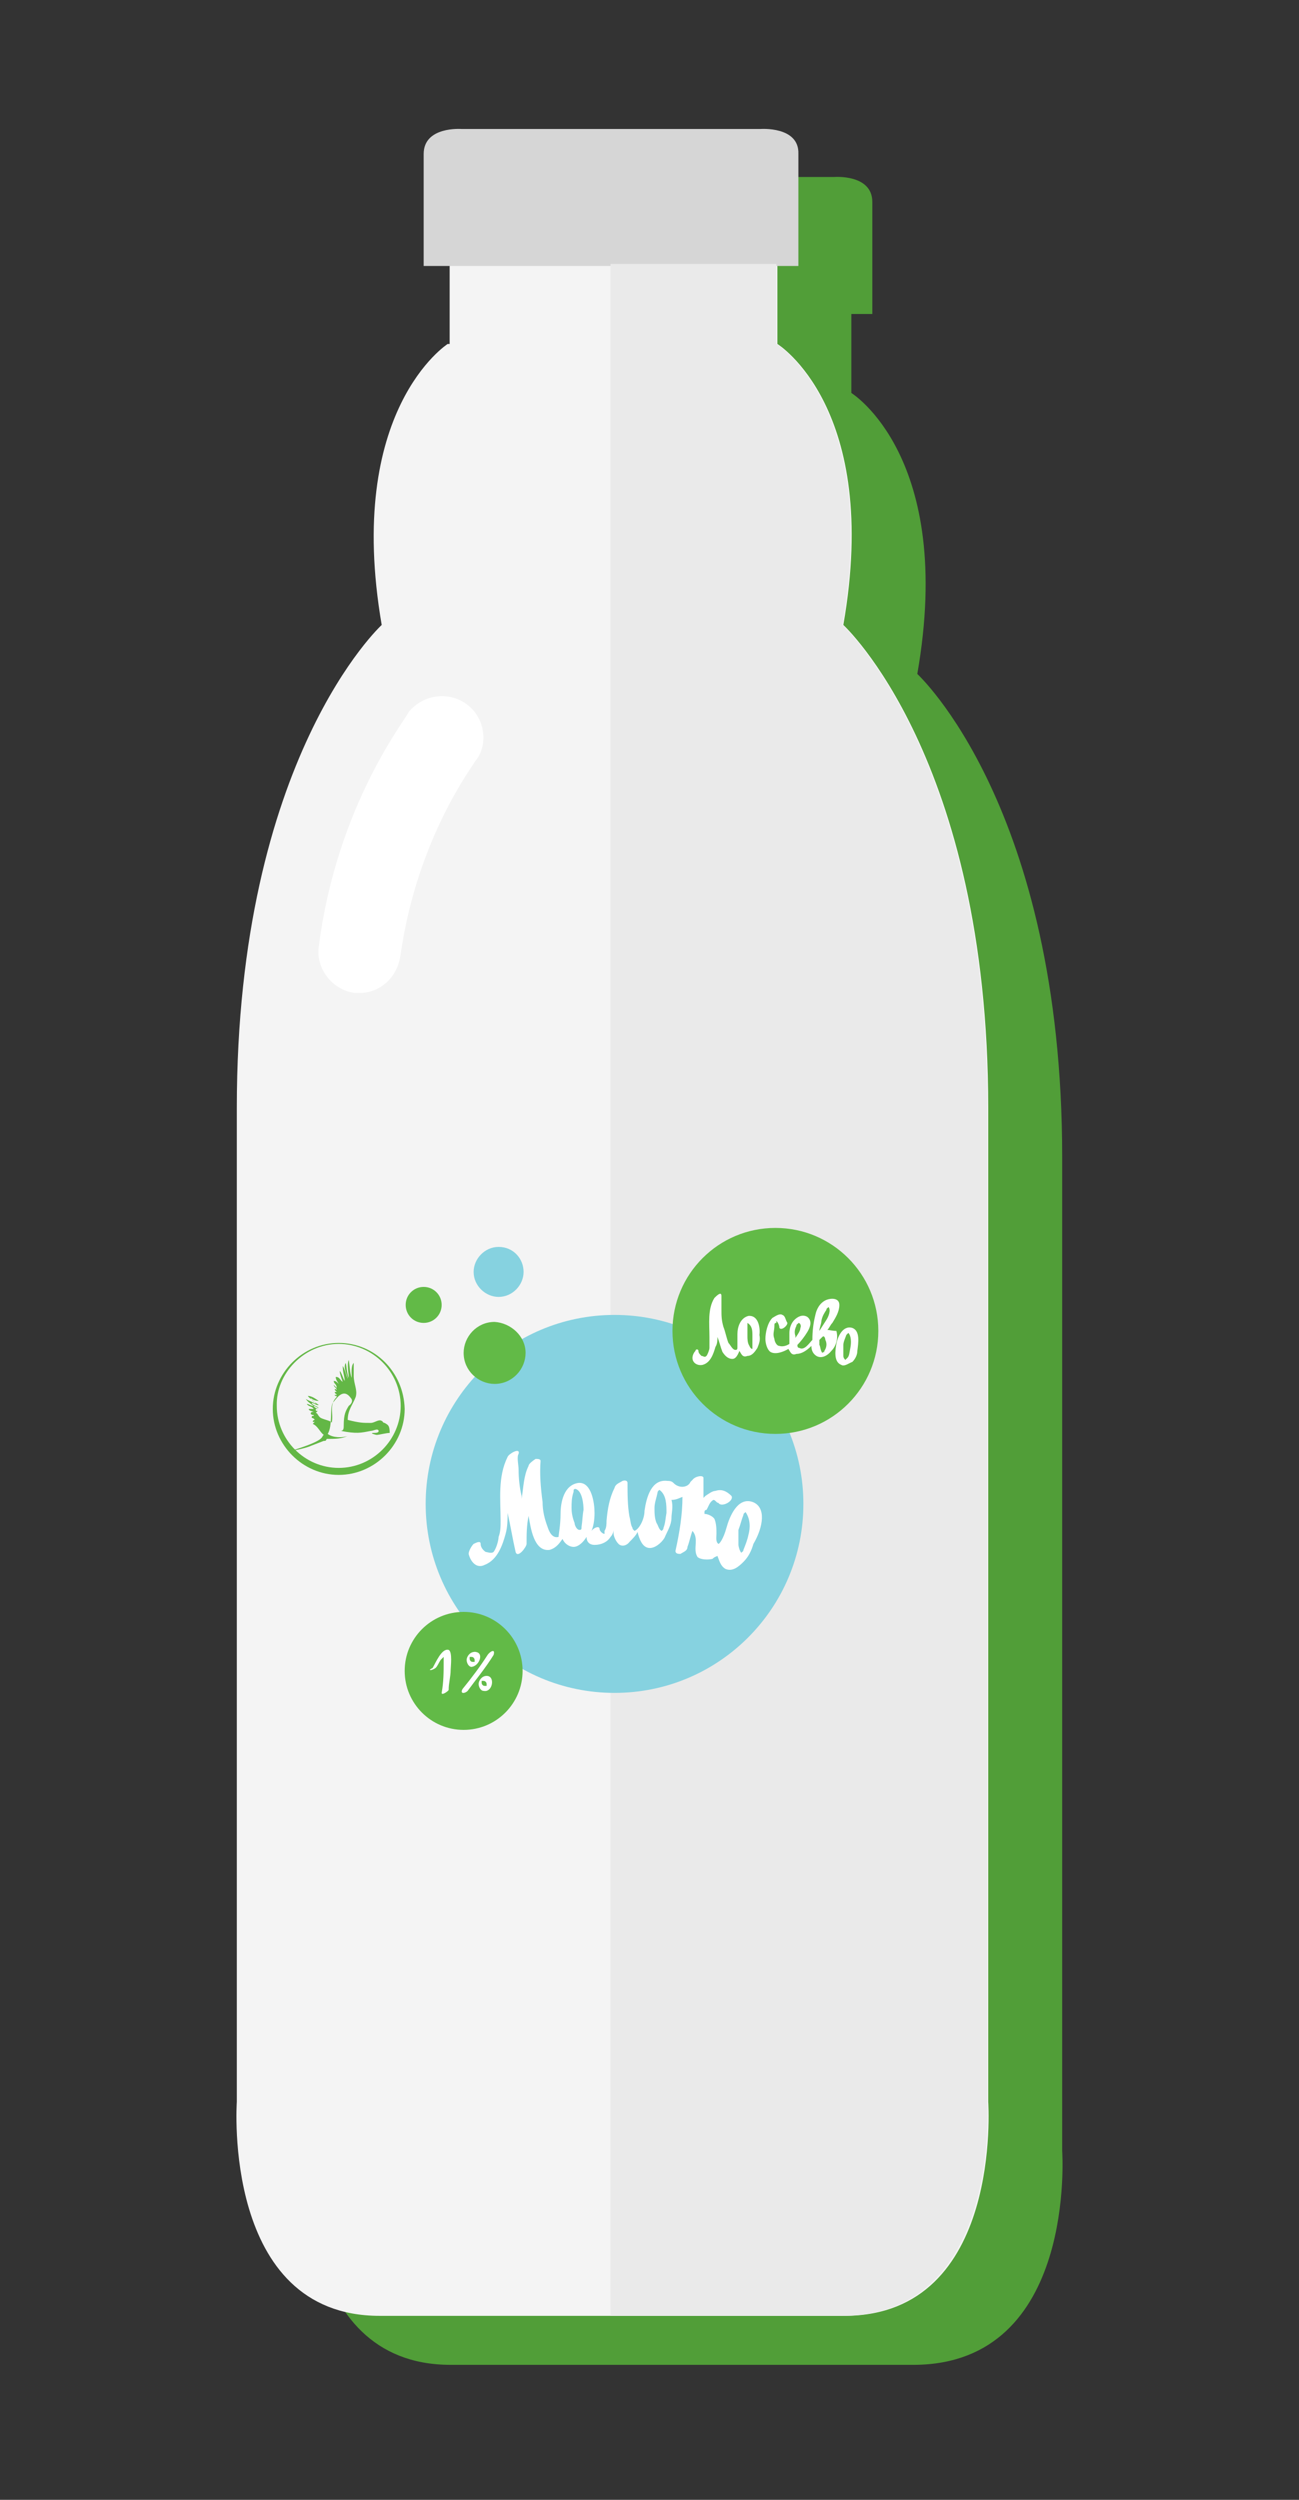 <?xml version="1.0" encoding="utf-8"?>
<!-- Generator: Adobe Illustrator 19.0.0, SVG Export Plug-In . SVG Version: 6.00 Build 0)  -->
<svg version="1.1" id="Layer_1" xmlns="http://www.w3.org/2000/svg" xmlns:xlink="http://www.w3.org/1999/xlink" x="0px" y="0px"
	 viewBox="-232 295.9 130 250" style="enable-background:new -232 295.9 130 250;" xml:space="preserve">
<rect x="-232" y="295.9" width="130" height="250" fill="#333333" stroke="none"/>
<style type="text/css">
	.st0{fill:#519E38;}
	.st1{fill:#F4F4F4;}
	.st2{fill:#D6D6D6;}
	.st3{fill:#EAEAEA;}
	.st4{fill:#86D2E0;}
	.st5{fill:#62BA47;}
	.st6{fill:#FFFFFF;}
	.st7{fill:#63B746;}
</style>
<g id="Layer_2">
</g>
<g id="kolba_4">
</g>
<g id="kolba_3">
</g>
<g id="kolby">
</g>
<g id="doma">
</g>
<g id="car">
</g>
<g id="butylka_3">
</g>
<g id="butylka_1">
</g>
<g id="vanna_2">
</g>
<g id="vanna_1">
</g>
<g id="zakvaska">
</g>
<g id="shariki_2">
</g>
<g id="shariki_1">
</g>
<g id="voronka">
</g>
<g id="gradusnik">
</g>
<g id="kolba_2">
</g>
<g id="kolba_1">
</g>
<g id="probirki">
</g>
<g id="lupa">
</g>
<g id="bidon">
</g>
<g id="blank">
</g>
<g id="ticks">
</g>
<g id="_x31_">
	<g id="Layer_2_1_">
	</g>
	<g id="car_1_">
	</g>
	<g id="butylka_1_1_">
		<g>
			<path class="st0" d="M-125.7,511c0,0,0-64.4,0-99.4s-14.5-48.3-14.5-48.3c3.8-21.7-6.6-28.1-6.6-28.1v-7.9h2.1c0,0,0-8.4,0-11.2
				s-3.8-2.5-3.8-2.5h-14.3h-1.3h-14.3c0,0-3.8-0.3-3.8,2.5s0,11.2,0,11.2h2.3v7.9h-0.2c0,0-10.3,6.6-6.6,28.1
				c0,0-14.5,13.3-14.5,48.3s0,99.4,0,99.4s-1.5,21.4,14.3,21.4c4.3,0,7.9,0,10.8,0c8,0,11.7,0,11.7,0h0.7h0.8l0,0h11.7l0,0
				c3,0,6.6,0,10.7,0l0,0C-124.2,532.3-125.7,511-125.7,511z"/>
			<path class="st1" d="M-133.1,506.1c0,0,0-64.4,0-99.4s-14.5-48.3-14.5-48.3c3.8-21.7-6.6-28.1-6.6-28.1v-8H-187v8h-0.2
				c0,0-10.3,6.6-6.6,28.1c0,0-14.5,13.3-14.5,48.3s0,99.4,0,99.4s-1.5,21.4,14.3,21.4c4.3,0,7.9,0,10.8,0c8,0,11.7,0,11.7,0h1.6
				h11.7c3,0,6.6,0,10.8,0C-131.6,527.4-133.1,506.1-133.1,506.1z"/>
			<path class="st2" d="M-155.9,308.8h-14.3h-1.3h-14.3c0,0-3.8-0.3-3.8,2.5c0,2.8,0,11.2,0,11.2h18.1h1.3h18.1c0,0,0-8.4,0-11.2
				C-152,308.5-155.9,308.8-155.9,308.8z"/>
			<path class="st3" d="M-133.2,506.1c0,0,0-64.4,0-99.4s-14.5-48.3-14.5-48.3c3.8-21.7-6.6-28.1-6.6-28.1v-8h-16.6v205.2h0.8h11.7
				c3,0,6.6,0,10.8,0C-131.8,527.4-133.2,506.1-133.2,506.1z"/>
			<g>
				<circle class="st4" cx="-170.5" cy="446.3" r="18.9"/>
				<circle class="st5" cx="-185.6" cy="463" r="5.9"/>
				<path class="st4" d="M-179.6,423.1c0,1.3-1.1,2.5-2.5,2.5c-1.3,0-2.5-1.1-2.5-2.5c0-1.3,1.1-2.5,2.5-2.5
					C-180.6,420.6-179.6,421.8-179.6,423.1L-179.6,423.1z"/>
				<path class="st5" d="M-179.4,431.2c0,1.6-1.3,3.1-3.1,3.1c-1.6,0-3.1-1.3-3.1-3.1c0-1.6,1.3-3.1,3.1-3.1
					C-180.9,428.2-179.4,429.5-179.4,431.2L-179.4,431.2z"/>
				<path class="st5" d="M-187.8,426.4c0,1-0.8,1.8-1.8,1.8s-1.8-0.8-1.8-1.8s0.8-1.8,1.8-1.8S-187.8,425.4-187.8,426.4
					L-187.8,426.4z"/>
				<path class="st6" d="M-156.7,446.1c-1.5-0.5-2.3,1.5-2.6,2.6l0,0l0,0c-0.3,1.1-0.7,1.6-0.8,1.6c-0.3-0.2-0.2-0.7-0.2-1
					c0-0.5,0-1-0.2-1.5c-0.2-0.3-0.7-0.5-1-0.5v-0.2c0,0,0-0.2,0.2-0.2c0.2-0.3,0.3-0.8,0.7-1l0,0l0,0c0.2,0,0.3,0.3,0.5,0.3
					c0.3,0.5,1.6-0.2,1.3-0.7c-0.5-0.5-1-0.7-1.6-0.5c-0.3,0-0.7,0.3-1,0.5l-0.2,0.2c0-0.7,0-1.3,0-2c0-0.3-0.8-0.2-1.1,0.2
					l-0.2,0.2l0,0l0,0c-0.2,0.5-1,0.7-1.6,0.2l0,0c-0.2-0.2-0.3-0.3-0.7-0.3c-1.6-0.2-2.1,1.6-2.3,3l0,0c0,0.8-0.5,1.8-1,2
					c-0.2-0.2-0.2-0.2-0.2-0.3c-0.2-0.3-0.2-0.8-0.3-1.1c-0.2-1.1-0.2-2.3-0.2-3.4c0-0.2-0.2-0.3-0.5-0.2c-0.3,0.2-0.7,0.3-0.8,0.7
					c-0.5,1-0.7,2.1-0.8,3.3c0,0.3,0,0.7-0.2,1c0,0.2,0,0.2,0,0.3c-0.2,0-0.5-0.3-0.5-0.5c0-0.3-0.5-0.2-0.8,0.2
					c0.2-0.5,0.3-1.1,0.3-1.8c0-1-0.3-3.1-1.6-3c-1.5,0.2-1.8,2-1.8,3.1c0,1.1-0.2,2.1-0.2,2.3c-0.7,0.2-1-0.7-1.1-1
					c-0.3-0.8-0.5-1.6-0.5-2.5c-0.2-1.5-0.3-2.8-0.2-4.1c0-0.2-0.3-0.2-0.5-0.2c-0.3,0.2-0.7,0.5-0.7,0.7c-0.5,1-0.5,2.1-0.7,3.3
					l0,0c0-0.2,0-0.2,0-0.3c-0.2-0.8-0.3-1.8-0.3-2.6c0-0.5-0.2-1.3,0-1.6c0.2-0.7-1,0-1.1,0.3c-1,2-0.7,4.3-0.7,6.4
					c0,0.5,0,1.1-0.2,1.6c0,0.3-0.2,1.1-0.5,1.5c-0.2,0.2-0.7,0-0.8,0c-0.3-0.2-0.5-0.5-0.5-0.8c0-0.3-0.3-0.2-0.7,0
					c-0.2,0.2-0.5,0.7-0.5,1c0.2,0.8,0.8,1.5,1.6,1.1c1.3-0.5,1.8-2,2.1-3.1c0.2-0.7,0.2-1.5,0.2-2.1c0.3,1.3,0.5,2.6,0.8,3.9
					c0.2,0.7,1.1-0.5,1.1-0.8c0-1,0-1.8,0.2-2.8c0.2,1.1,0.5,3.6,2.1,3.4c0.7-0.2,1-0.7,1.3-1.1c0.2,0.5,0.7,0.8,1.1,0.8
					c0.5,0,1-0.5,1.3-1c0,0.5,0.3,0.8,0.8,0.8c0.7,0,1.3-0.3,1.6-0.8c0.2-0.2,0.3-0.5,0.3-0.7c0,0.2,0,0.2,0,0.3
					c0,0.3,0.2,0.8,0.5,1.1c0.3,0.3,0.8,0.2,1.1-0.2c0.3-0.3,0.7-0.7,0.8-1c0.2,0.8,0.5,1.5,1.1,1.6s1.3-0.5,1.6-1
					c0.3-0.7,0.7-1.3,0.7-2c0-0.5,0.2-1.1,0-1.8c0.5,0,0.8-0.2,1.1-0.3c0,1.8-0.3,3.6-0.7,5.4c0,0.3,0.3,0.3,0.5,0.3
					c0.3-0.2,0.7-0.3,0.7-0.7c0.2-0.5,0.3-1.1,0.5-1.6c0.7,0.8,0,1.8,0.5,2.6c0.3,0.3,1.1,0.3,1.5,0.2c0.2-0.2,0.3-0.2,0.5-0.3
					c0.2,0.5,0.3,1,0.8,1.3c0.7,0.3,1.3-0.2,1.8-0.7c0.5-0.5,0.8-1.1,1-1.8C-155.6,448.6-155.3,446.6-156.7,446.1z M-173.8,448.6
					c0,0.2,0,0.3-0.2,0.3c-0.3,0-0.5-0.5-0.5-0.7c-0.2-0.5-0.3-1-0.3-1.5c0-0.5,0-1,0.2-1.6c0-0.2,0-0.3,0.2-0.3
					c0.7,0.2,0.8,1.6,0.8,2.1C-173.7,447.4-173.7,447.9-173.8,448.6z M-165.6,448.7c0,0.2-0.2,0.3-0.2,0.3c-0.3-0.2-0.3-0.5-0.5-0.8
					c-0.2-0.5-0.2-1-0.2-1.5c0-0.5,0.2-1,0.3-1.5c0-0.2,0.2-0.3,0.2-0.3c0.7,0.5,0.7,1.5,0.7,2.3
					C-165.4,447.7-165.4,448.2-165.6,448.7z M-157.6,450.9c0,0.2-0.2,0.2-0.2,0.3c-0.2-0.2-0.3-0.7-0.3-0.8c0-0.5,0-1,0-1.5
					c0.2-0.5,0.3-1,0.5-1.5c0-0.2,0.2-0.2,0.2-0.3c0.5,0.7,0.5,1.6,0.3,2.3C-157.2,449.9-157.4,450.4-157.6,450.9z"/>
				<g>
					<circle class="st5" cx="-154.4" cy="429" r="10.3"/>
					<g>
						<path class="st6" d="M-157.1,427.5c-0.8,0.2-1.1,1.1-1.1,1.8l0,0l0,0c0,0.2,0,0.2,0,0.3c0,0.3,0,0.7,0,1c0,0.2,0,0.3-0.2,0.3
							c-0.3,0-0.5-0.5-0.7-0.7c-0.2-0.5-0.3-1.1-0.5-1.6c-0.2-0.7-0.2-1.1-0.2-1.8c0-0.3,0-0.5,0-0.8c0-0.2,0-0.2,0-0.3v-0.2
							c0-0.5-0.5,0-0.7,0.2c-0.7,1.1-0.5,2.6-0.5,3.9c0,0.3,0,0.7,0,1.1c0,0.2-0.2,0.7-0.3,0.8c-0.2,0.2-0.3,0-0.5,0
							c-0.2-0.2-0.3-0.3-0.3-0.5s-0.3-0.2-0.3,0c-0.2,0.2-0.3,0.5-0.3,0.7c0,0.5,0.5,0.8,1,0.7c0.8-0.2,1.1-1.1,1.3-1.8
							c0.2-0.3,0.2-0.7,0.2-1c0.2,0.5,0.3,1,0.5,1.5c0.2,0.3,0.5,0.7,1,0.7c0.3,0,0.5-0.3,0.7-0.8c0.2,0.3,0.3,0.7,0.8,0.5
							c0.5,0,0.8-0.5,1-0.8c0.2-0.5,0.3-0.8,0.2-1.3C-155.9,428.7-156.1,427.4-157.1,427.5z M-156.7,430.5c0,0.2,0,0.2,0,0.3
							c-0.2,0-0.3-0.3-0.3-0.3c-0.2-0.3-0.2-0.7-0.2-1s0-0.7,0-1c0,0,0-0.2,0-0.3c0.5,0.3,0.5,0.8,0.5,1.3
							C-156.7,429.8-156.7,430.2-156.7,430.5z"/>
						<path class="st6" d="M-146.7,428.7c-1-0.3-1.5,1-1.6,1.6s-0.3,1.8,0.5,2.1c0.3,0.2,0.8-0.2,1.1-0.3c0.3-0.3,0.5-0.7,0.5-1.1
							C-146.1,430.2-145.9,429-146.7,428.7z M-147.2,431.7l-0.2,0.2c-0.2-0.2-0.2-0.3-0.2-0.5c0-0.3,0-0.7,0-1s0.2-0.7,0.3-1
							l0.2-0.2c0.3,0.3,0.3,1,0.2,1.5C-147,431.2-147,431.5-147.2,431.7z"/>
						<path class="st6" d="M-149.2,428.9c0.2-0.2,0.3-0.5,0.5-0.7c0.3-0.5,0.7-1.1,0.7-1.8s-0.8-0.7-1.3-0.5c-0.7,0.3-1,1-1.1,1.5
							c-0.2,0.8-0.3,1.6-0.3,2.5l0,0c-0.3,0.3-0.8,1.1-1.3,0.8c-0.2,0-0.2-0.2-0.2-0.3c0.3-0.3,0.7-0.8,1-1.3c0.3-0.5,0.5-1.1,0-1.5
							c-0.5-0.3-1,0-1.3,0.3c-0.3,0.3-0.5,0.8-0.5,1.3c0,0.3,0,0.7,0,1.1c-0.3,0.2-0.7,0.3-1,0.2c-0.3,0-0.5-0.5-0.5-0.7
							c-0.2-0.5,0-0.8,0-1.3c0-0.2,0-0.3,0.2-0.3c0,0,0,0,0-0.2c0.2,0.2,0.3,0.5,0.3,0.7c0.2,0.3,0.8-0.2,0.8-0.5
							c-0.2-0.3-0.2-0.7-0.5-0.8c-0.3-0.2-0.8,0.2-1,0.3c-0.5,0.5-0.7,1.5-0.7,2.1c0,0.5,0.2,1.1,0.5,1.3c0.5,0.3,1.3,0,1.8-0.3
							c0.2,0.3,0.3,0.7,0.8,0.5c0.5,0,1-0.3,1.5-0.8c0,0.5,0.2,0.8,0.5,1c0.5,0.3,1.1,0,1.5-0.5c0.5-0.5,0.7-1.3,0.5-2
							C-148.7,429-149,428.9-149.2,428.9z M-152.3,428.5c0-0.2,0.2-0.2,0.2-0.3l0,0c0.2,0,0.3,0.3,0.2,0.5c0,0.3-0.3,0.7-0.5,1v-0.2
							C-152.5,429.2-152.5,428.9-152.3,428.5z M-149.3,426.9c0-0.2,0.2-0.2,0.2-0.3l0,0c0.3,0.3,0,1-0.2,1.3s-0.5,0.8-0.7,1.1
							c0-0.3,0.2-0.7,0.2-1C-149.7,427.5-149.5,427.2-149.3,426.9z M-149.5,431C-149.5,431.2-149.7,431.2-149.5,431
							c-0.2,0.2-0.2,0.2-0.2,0.2c-0.2-0.2-0.2-0.7-0.3-0.8c0-0.2,0-0.3,0-0.5c0.2-0.2,0.2-0.2,0.3-0.3c0.2-0.2,0.3,0.2,0.3,0.3
							C-149.2,430.3-149.3,430.7-149.5,431z"/>
					</g>
				</g>
				<g>
					<path class="st6" d="M-188.4,462.7c0.2-0.2,0.3-0.5,0.5-0.8c0.2-0.2,0.2-0.2,0.3-0.3c0.2-0.2,0.2-0.2,0,0c0,0.2,0,0.3,0,0.5
						c0,1,0,2-0.2,3.1c0,0.3,0.7-0.2,0.7-0.3c0-0.7,0.2-1.3,0.2-2c0-0.3,0.2-1.8-0.2-2c-0.7-0.2-1.3,1.3-1.6,1.8
						C-189.3,463-188.8,463-188.4,462.7L-188.4,462.7z"/>
					<path class="st6" d="M-183.2,461.4c-0.7,1.1-1.6,2.3-2.5,3.4c-0.3,0.5,0.2,0.5,0.5,0.2c0.8-1.1,1.8-2.3,2.6-3.6
						C-182.4,460.7-183,461.1-183.2,461.4L-183.2,461.4z"/>
					<path class="st6" d="M-184.5,461.1c-0.5,0-0.8,0.5-0.8,0.8c0,0.3,0.2,0.7,0.5,0.7C-184,462.5-183.5,461.1-184.5,461.1
						c-0.2,0-0.5,0.5-0.3,0.5c0.2,0,0.3,0.2,0.3,0.3v0.2l0,0c0,0,0,0-0.2,0s-0.3-0.2-0.3-0.3s0-0.2,0-0.2l0,0c0,0,0,0,0.2,0
						C-184.7,461.4-184.3,460.9-184.5,461.1z"/>
					<path class="st6" d="M-183.3,463.5c-0.5,0-0.8,0.5-0.8,0.8c0,0.3,0.2,0.7,0.5,0.7C-182.7,465.2-182.4,463.5-183.3,463.5
						c-0.2,0-0.5,0.5-0.3,0.5s0.3,0.2,0.3,0.3v0.2l0,0c0,0,0,0-0.2,0s-0.3-0.2-0.3-0.3V464l0,0c0,0,0,0,0.2,0
						C-183.3,464-183,463.5-183.3,463.5z"/>
				</g>
				<g>
					<path class="st7" d="M-193.5,438.2c-0.2,0-0.2-0.2-0.3-0.2c-0.3-0.2-0.7,0.2-1.1,0.2c-0.8,0-1.1,0-2.3-0.3c0-1,0.5-1.5,0.8-2.3
						c0.2-0.7-0.2-1.3-0.2-2.1c0-0.5,0-0.8,0-1.3c-0.3,0.3-0.2,1.1-0.2,1.5c-0.2-0.5-0.2-1.3-0.3-1.8c-0.2,0.5,0,1.3,0,1.8
						c-0.2-0.5-0.2-1.1-0.3-1.5c-0.3,0.5,0.2,1.3,0.2,1.6c-0.2-0.5-0.3-1-0.5-1.3c0,0.7,0.2,1.1,0.2,1.5c-0.2-0.3-0.3-0.8-0.5-1
						c0,0.3,0.2,0.8,0.3,1.1c-0.3-0.2-0.3-0.5-0.7-0.5c0,0.3,0.2,0.5,0.3,0.7c-0.2-0.2-0.3-0.3-0.5-0.3c0,0.3,0.3,0.3,0.3,0.7
						c-0.2-0.2-0.2-0.2-0.3-0.3c0,0.2,0.3,0.3,0.3,0.5c0,0-0.2-0.2-0.2,0l0.2,0.2h-0.2c0,0.2,0.2,0.2,0.2,0.3c0,0,0,0-0.2,0
						c0,0.2,0.2,0,0.2,0.2c-0.8,0.8-0.3,1.6-0.5,2.6c0-0.2-0.7-0.3-1.1-0.5c-0.3-0.2-0.3-0.5-0.5-0.5c0,0,0,0,0.2-0.2
						c-0.2,0-0.2,0-0.2-0.2c0.2,0,0.3,0,0.3,0c-0.2,0-0.5-0.2-0.5-0.3c0.2,0,0.3,0.2,0.5,0.2c-0.2-0.2-0.7-0.3-0.7-0.5
						c0.2,0,0.5,0.3,0.7,0.2c-0.3-0.2-0.8-0.5-0.8-0.7c0.2,0.2,0.5,0.3,0.8,0.3c-0.3-0.2-0.7-0.5-1.1-0.5c0.2,0.3,0.7,0.5,0.8,0.8
						c-0.3-0.2-0.7-0.3-1-0.5c0.2,0.3,0.5,0.5,0.8,0.7c-0.3,0-0.5-0.2-0.7-0.2c0.2,0.3,0.5,0.2,0.7,0.5c-0.2,0-0.3,0-0.5,0
						c0,0.2,0.3,0.2,0.5,0.3c-0.2,0-0.3,0-0.3,0.2c0.2,0.2,0.3,0,0.3,0.2c-0.2,0-0.2,0-0.2,0.2c0,0,0.2,0,0.3,0.2c0,0-0.2,0-0.2,0.2
						h0.2c0,0,0,0-0.2,0.2c0.5,0.2,0.7,0.8,1.1,1.1c-0.3,0.2,0.3,0.5-3.3,1.6c0.2,0,1.6-0.3,2-0.5c0.5-0.2,0.8-0.3,1.3-0.5
						c0.2,0,0.2,0,0.3-0.2c0.8,0,1.5,0,2.1-0.3c-0.5,0.2-1.5,0.2-2-0.2c0.5-0.8,0.2-2.6,0.5-3.1c0.3-0.3,1-1.6,1.8-0.5
						c0.2,0.2,0.2,0.5-0.2,0.8c-0.3,0.5-0.5,0.8-0.5,2c0,0.2,0,0.5-0.3,0.5c1.6,0.3,2,0.2,3,0c0.3,0,0.7-0.3,0.8,0
						c0,0.2-0.3,0.2-0.5,0.2c-0.5,0,0.2,0.2,0.3,0.2c0.2,0,1-0.2,1.3-0.2C-193,438.4-193.2,438.4-193.5,438.2z"/>
					<path class="st7" d="M-198.1,430.2c-3.6,0-6.6,3-6.6,6.6c0,3.6,3,6.6,6.6,6.6s6.6-3,6.6-6.6
						C-191.6,433.1-194.5,430.2-198.1,430.2 M-198.1,430.3c3.4,0,6.2,2.8,6.2,6.2s-2.8,6.2-6.2,6.2s-6.2-2.8-6.2-6.2
						C-204.4,433.3-201.6,430.3-198.1,430.3"/>
				</g>
			</g>
			<path class="st6" d="M-196,395.2c-0.2,0-0.3,0-0.5,0c-2.3-0.3-3.9-2.5-3.6-4.6c1.8-14.3,8.9-23,9-23.5c1.5-1.8,4.1-2.1,5.9-0.7
				s2.1,4.1,0.7,5.7c0,0.2-5.7,7.4-7.4,19.2C-192.2,393.7-194,395.2-196,395.2z"/>
		</g>
	</g>
	<g id="blank_1_">
	</g>
</g>
</svg>
